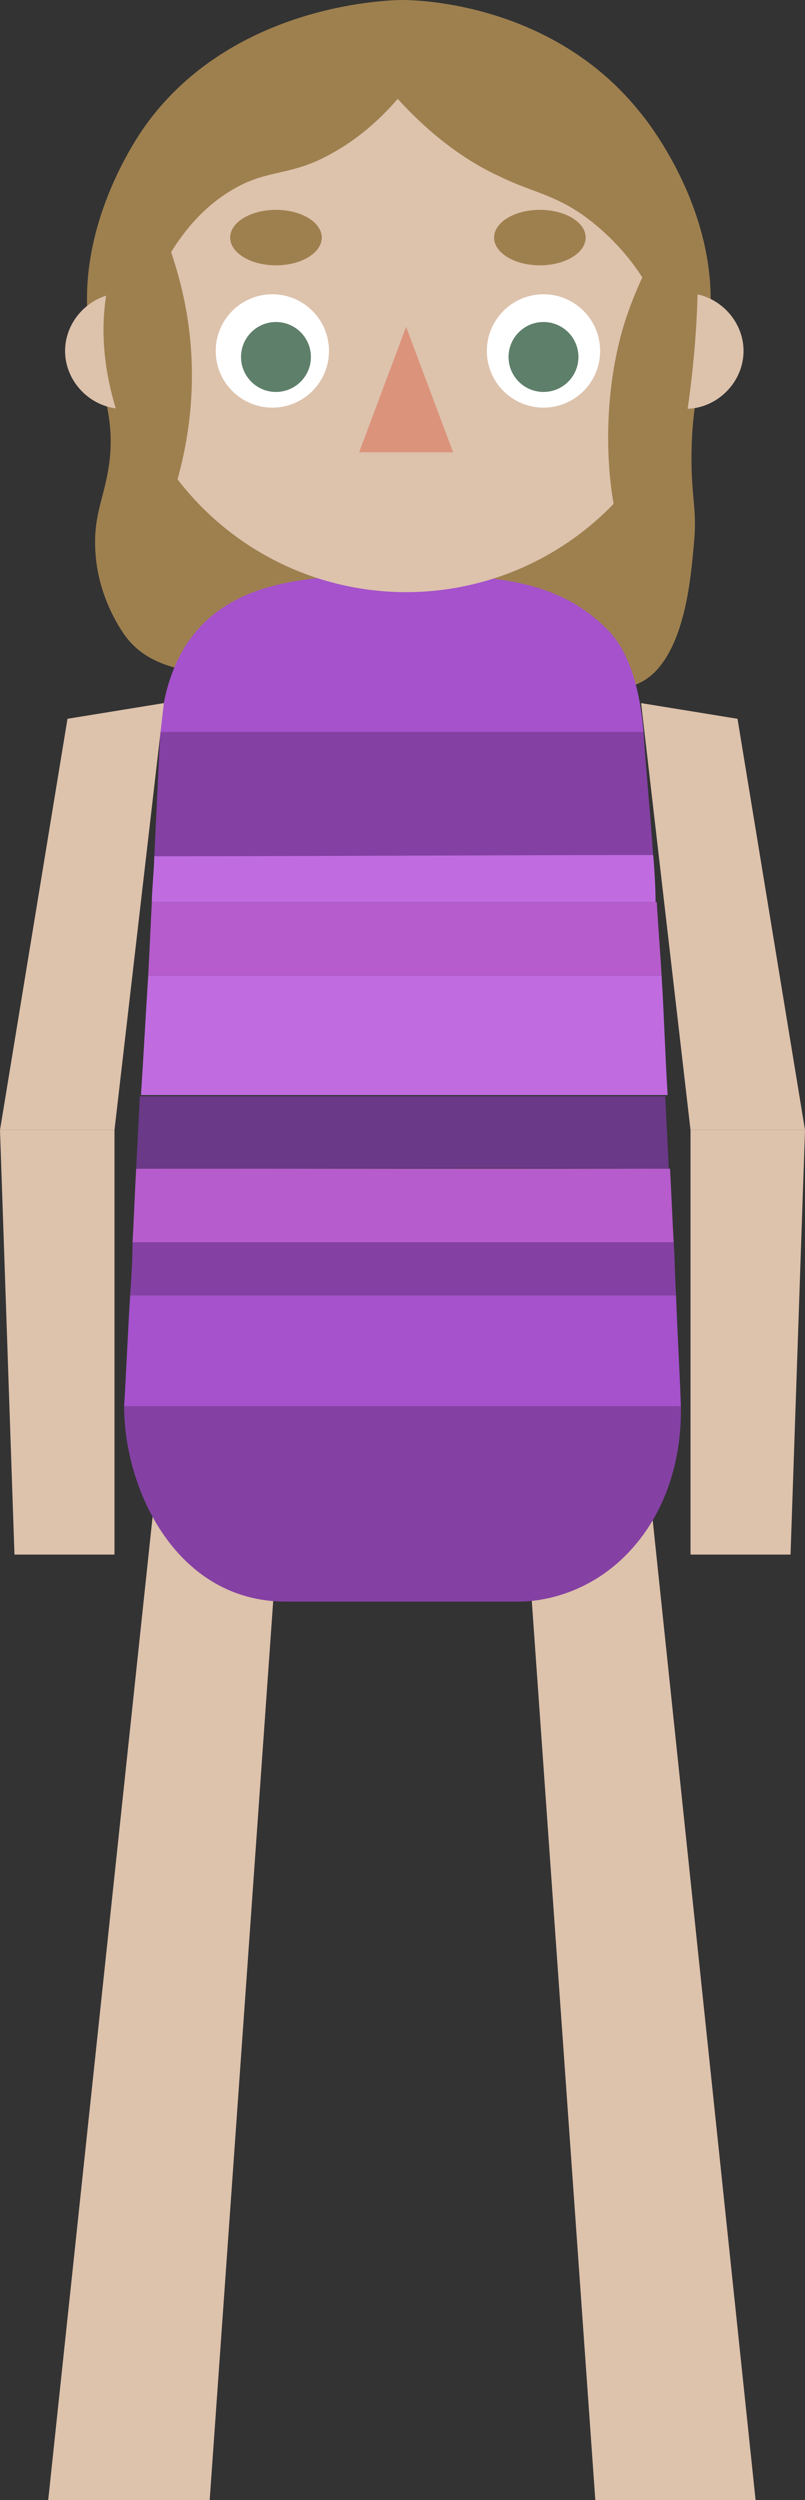 <?xml version="1.0" encoding="utf-8"?>
<!-- Generator: Adobe Illustrator 22.0.0, SVG Export Plug-In . SVG Version: 6.00 Build 0)  -->
<svg version="1.1" id="Layer_1" xmlns="http://www.w3.org/2000/svg" xmlns:xlink="http://www.w3.org/1999/xlink" x="0px" y="0px"
	 viewBox="0 0 66.8 207.3" style="enable-background:new 0 0 66.8 207.3;" xml:space="preserve">
<rect x="0" y="0" width="66.8" height="207.3" fill="#333333" stroke="none"/>
<style type="text/css">
	.st0{fill:#9E804F;}
	.st1{fill:#DDC2AC;}
	.st2{fill:#A552CC;}
	.st3{fill:#8441A3;}
	.st4{fill:#B65CCC;}
	.st5{fill:#6A3987;}
	.st6{fill:#C06CE0;}
	.st7{fill:#DB947B;}
	.st8{fill:#FFFFFF;}
	.st9{fill:#5E7F6A;}
</style>
<path class="st0" d="M33.4,0c-0.6,0-14,0.1-21.4,10.5c-0.7,1-5.8,8.4-4.6,16.9c0.6,4.2,2.5,7,1.5,12c-0.4,2.1-1.1,3.5-1,6
	c0.1,3.3,1.5,5.9,2.4,7.2c2.7,3.8,7.8,3.5,21.7,4.1c16.2,0.7,20.3,1.7,22.8-1.5c2.3-2.9,2.6-8.3,2.8-10.3c0.2-2.3-0.1-3.2-0.2-5.7
	c-0.2-6.3,1.2-9,1.5-12.7c0.8-9-5.2-16.5-5.8-17.2C45.9,0.3,34.8,0,33.4,0z"/>
<polygon class="st1" points="49.4,207.3 62.7,207.3 53.6,120.7 43.8,128.1 "/>
<polygon class="st1" points="17.4,207.3 4,207.3 13.2,120.7 23,128.1 "/>
<g>
	<path class="st2" d="M13.3,60.7c0.1-1.8,0.5-4.5,2-7c3.7-6,11.3-6,18.1-6c6.5,0,12.5,0,16.9,4.4c2.3,2.2,2.9,6.2,3.1,8.6
		C40.1,60.7,26.7,60.7,13.3,60.7z"/>
	<path class="st3" d="M56.5,116.6c0,1,0.2,6.7-3.7,11.4c-3.9,4.7-8.9,4.8-9.7,4.8H23.7c-9,0-13.4-9.2-13.4-16.2
		C25.7,116.6,41.1,116.6,56.5,116.6z"/>
	<path class="st2" d="M10.3,116.6c0.2-3.3,0.3-6,0.5-9.2c15.1,0,30.2,0,45.3,0c0.1,3,0.3,6.2,0.4,9.2
		C41.1,116.6,25.7,116.6,10.3,116.6z"/>
	<path class="st3" d="M12.8,71.1c0.2-4.1,0.3-6.3,0.5-10.4c13.4,0,26.8,0,40.1,0c0.3,4.3,0.5,5.9,0.8,10.3
		C40.3,71,26.6,71.1,12.8,71.1z"/>
	<path class="st3" d="M10.8,107.4c0.1-1.5,0.2-2.9,0.2-4.5c14.6,0,29.9,0,44.9,0c0.1,1.4,0.1,3.1,0.2,4.5
		C40.7,107.4,26,107.4,10.8,107.4z"/>
	<path class="st4" d="M11,103c0.1-1.7,0.2-4.4,0.3-6.1c14.8,0,29.8,0,44.3,0c0.1,1.8,0.2,4.3,0.3,6.1C41,103,26.1,103,11,103z"/>
	<path class="st5" d="M11.3,96.9c0.1-2.2,0.2-3.8,0.3-6c14.3,0,29.1,0,43.6,0c0.1,2.1,0.2,3.9,0.3,6C40.8,96.8,26.5,96.9,11.3,96.9z
		"/>
	<path class="st6" d="M11.7,90.8c0.2-3.1,0.4-6.8,0.6-9.9c14.8,0,28,0,42.6,0c0.2,3.2,0.3,6.7,0.5,9.9
		C40.8,90.8,26.3,90.8,11.7,90.8z"/>
	<path class="st4" d="M12.3,80.9c0.1-1.9,0.2-4.2,0.3-6.1c14.2,0,27.4,0,41.9,0c0.1,1.8,0.3,4.3,0.4,6.1
		C40.4,80.9,26.6,80.9,12.3,80.9z"/>
	<path class="st6" d="M12.6,74.8c0-0.9,0.2-2.9,0.2-3.8c14.1,0,27.6-0.1,41.4-0.1c0.1,1,0.2,2.8,0.2,3.9
		C40.6,74.8,26.7,74.8,12.6,74.8z"/>
</g>
<polygon class="st1" points="9.5,93.7 0,93.7 5.6,59.6 13.6,58.3 "/>
<polygon class="st1" points="1.2,128.9 9.5,128.9 9.5,93.7 0,93.7 "/>
<polygon class="st1" points="57.3,93.7 66.8,93.7 61.2,59.6 53.2,58.3 "/>
<polygon class="st1" points="65.6,128.9 57.3,128.9 57.3,93.7 66.8,93.7 "/>
<circle class="st1" cx="33.7" cy="25.2" r="23.9"/>
<polygon class="st7" points="33.7,27.1 29.8,37.5 37.6,37.5 "/>
<circle class="st8" cx="22.6" cy="29.1" r="4.7"/>
<circle class="st8" cx="45.1" cy="29.1" r="4.7"/>
<path class="st1" d="M10.2,33.9c-2.6,0-4.8-2.2-4.8-4.8s2.2-4.8,4.8-4.8C10.2,27.6,10.2,30.7,10.2,33.9z"/>
<path class="st1" d="M56.9,33.9c2.6,0,4.8-2.2,4.8-4.8s-2.2-4.8-4.8-4.8C56.9,27.6,56.9,30.7,56.9,33.9z"/>
<circle class="st9" cx="22.9" cy="29.6" r="2.9"/>
<circle class="st9" cx="45.1" cy="29.6" r="2.9"/>
<path class="st0" d="M14.2,20.9c0.6,1.8,1.2,4,1.5,6.5c0.8,6.6-0.7,12-1.9,15.2C11.4,39,6.7,30.5,9.4,22c0-0.1-0.1-2.4,0.3-3.6
	c1.5-3.7,1.9-5.8,2.1-6.2C13.1,8.8,19.2,4,26.5,1.7C36.3-1.5,44.5,3,46,3.9c0.9,0.5,10.6,6.3,11.8,16.5c0.1,1,0.1,1.7,0.1,3.1
	c-0.1,10.2-2.8,23-4.9,22.9c-1.8-0.1-3.8-9.7-1.5-18.5c0.5-1.9,1.2-3.6,1.8-4.9c-0.9-1.4-2.4-3.3-4.7-5c-2.6-1.9-4.6-2.1-7.2-3.4
	c-2.2-1-5.2-2.9-8.4-6.4c-2.5,2.9-4.9,4.3-6.6,5.1c-2.7,1.2-4.3,0.9-6.7,2.2C16.9,17,15.2,19.3,14.2,20.9z"/>
<ellipse class="st0" cx="44.8" cy="19.7" rx="3.8" ry="2.3"/>
<ellipse class="st0" cx="22.9" cy="19.7" rx="3.8" ry="2.3"/>
</svg>
